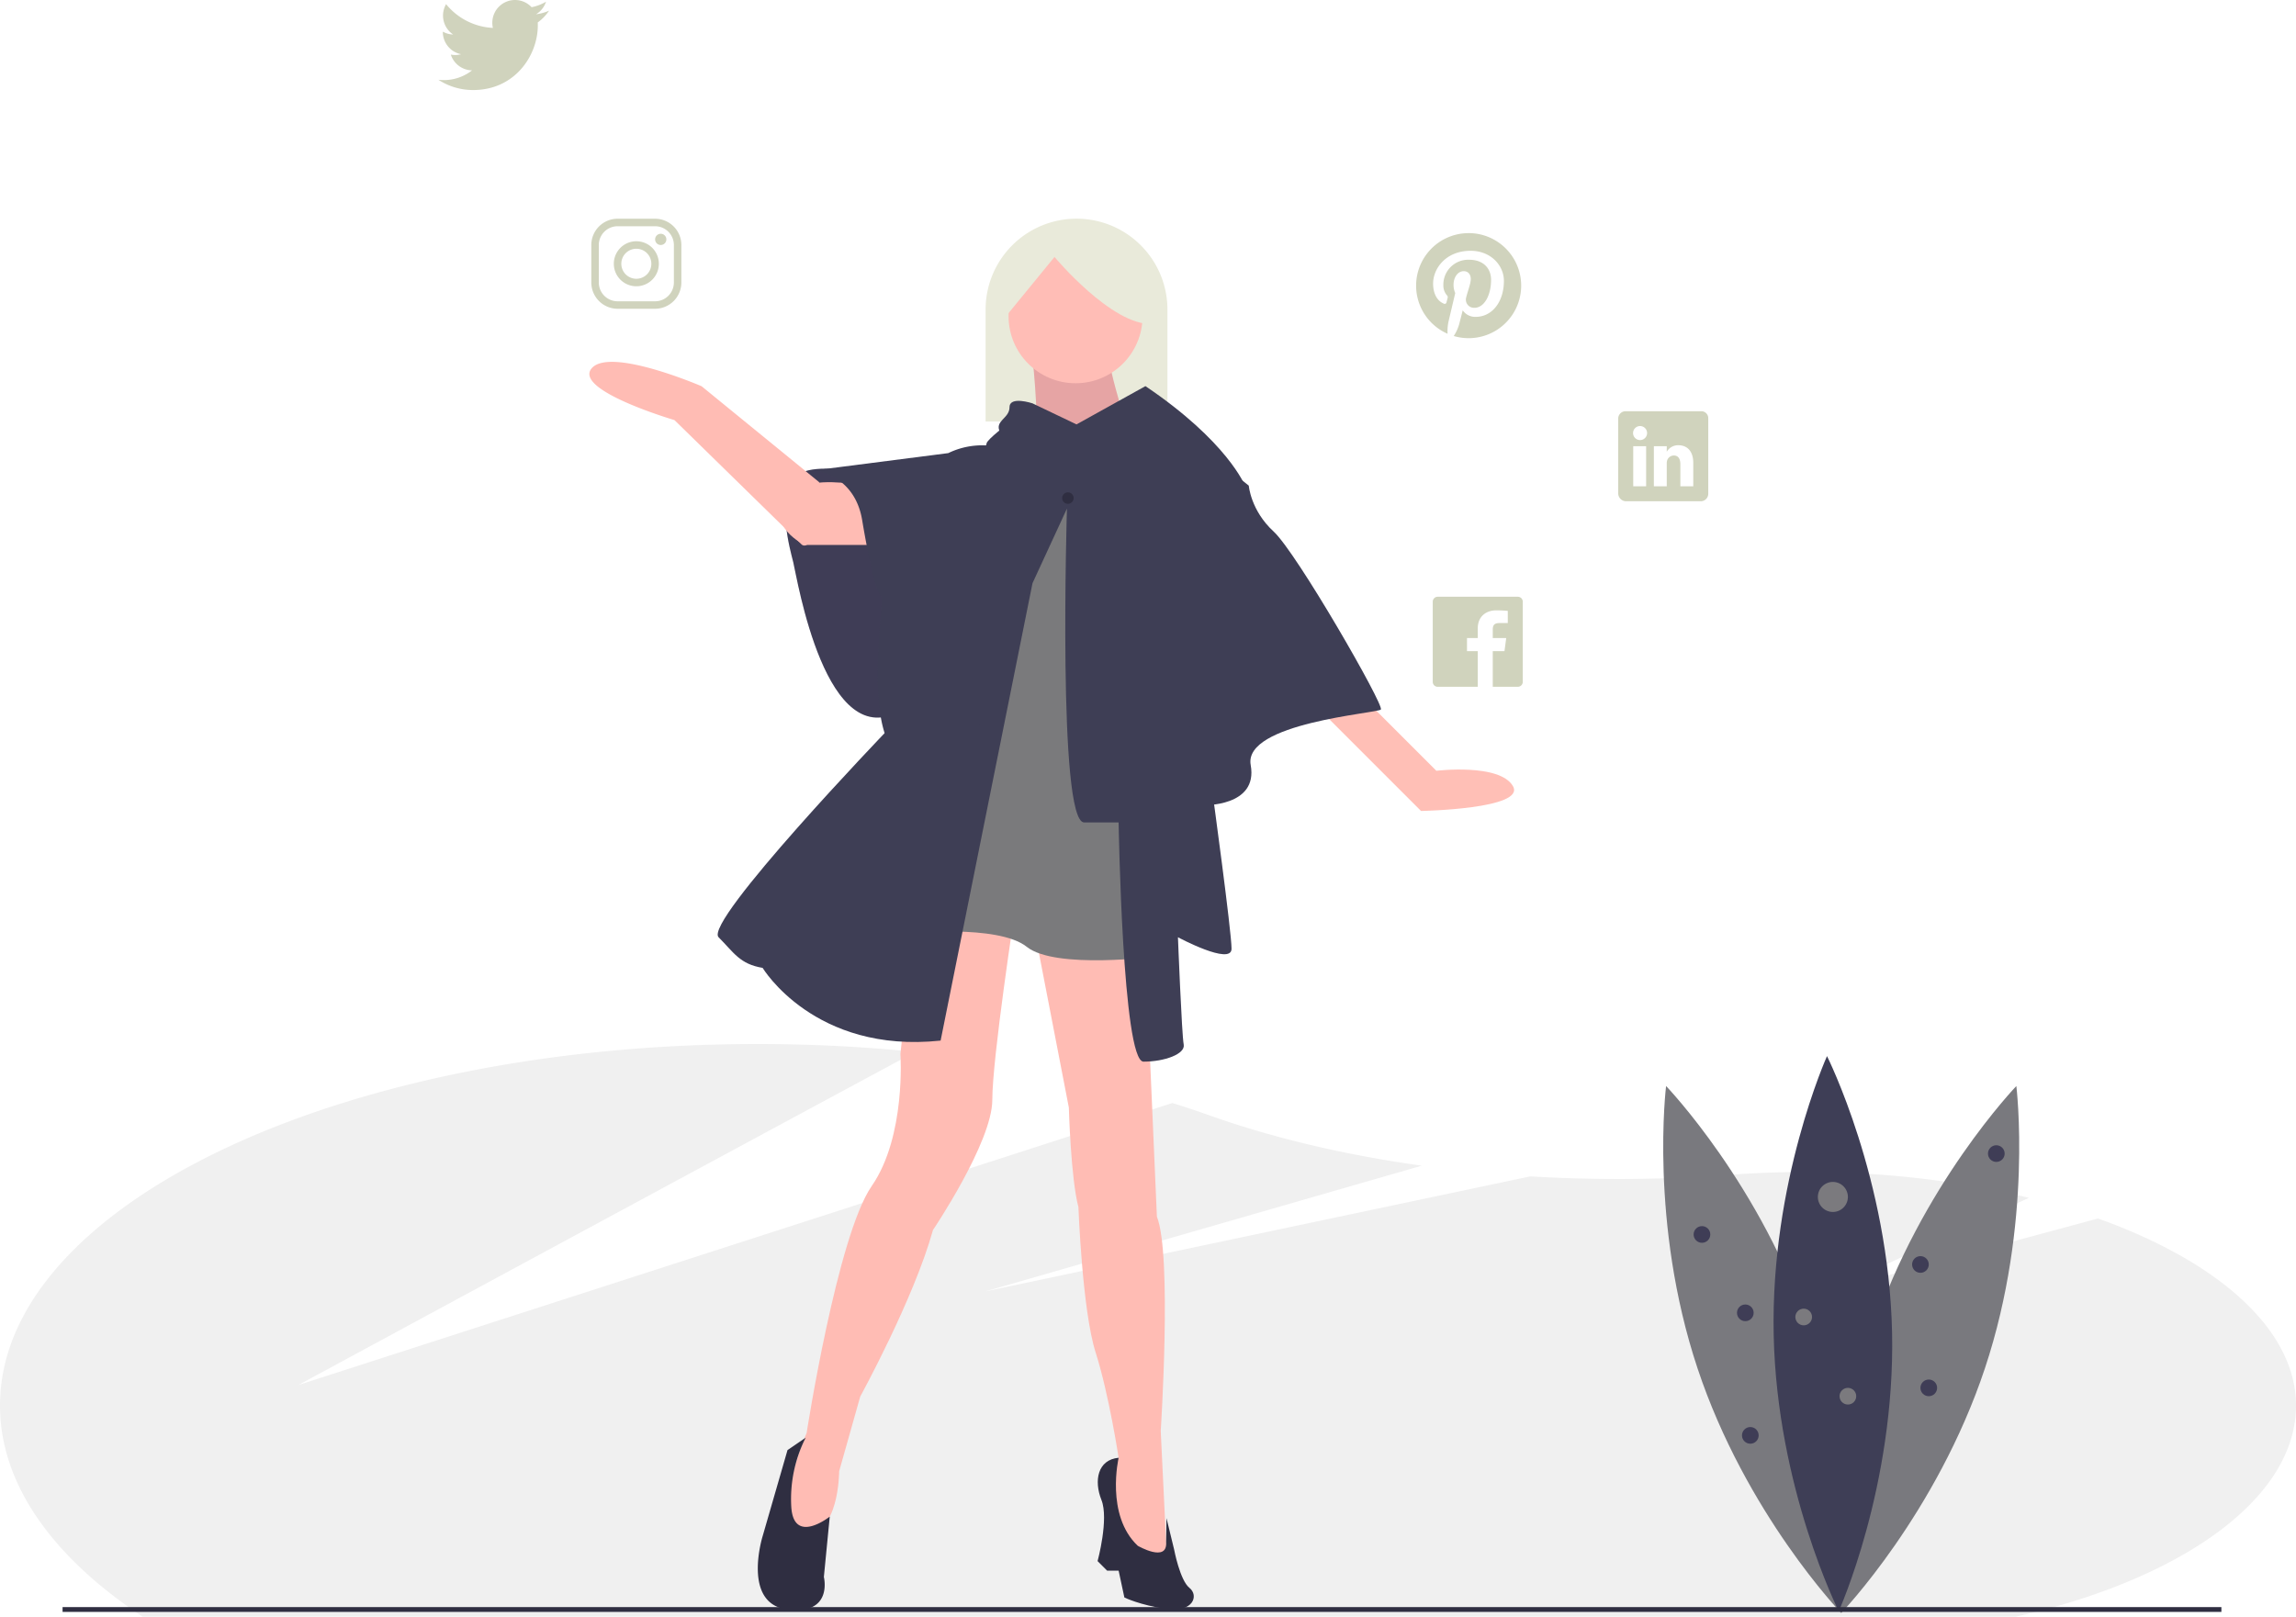 <svg xmlns="http://www.w3.org/2000/svg" width="954" height="671.88" viewBox="0 0 954 671.88">
  <g id="Prisha" transform="translate(-37 -259)">
    <g id="undraw_social_expert_07r8" transform="translate(37 259)">
      <path id="Path_1" data-name="Path 1" d="M994.726,620.444,882.764,650.713l83.254-38.852c-28.269-6.974-60.286-10.877-94.048-10.747-10.262.04-20.342.442-30.188,1.182a619.225,619.225,0,0,1-82.936.649L532.567,650.713l181.2-52.215c-31.493-4.393-61.415-11.382-88.276-20.924q-7.512-2.668-15.363-5.124L246.97,689.658S398.6,607.591,503.3,551.207a652.383,652.383,0,0,0-65.543-3.267C263.922,547.94,123,615.2,123,698.167c0,32.767,21.984,63.082,59.291,87.773H960.519c68.85-15.55,116.481-49,116.481-87.773C1077,666.52,1044.49,638.208,994.726,620.444Z" transform="translate(-123 -114.06)" fill="#f0f0f0"/>
      <path id="Path_2" data-name="Path 2" d="M875,667.137c20.093,60.471,13.036,117.249,13.036,117.249S848.4,743.122,828.31,682.651,815.273,565.4,815.273,565.4,854.907,606.667,875,667.137Z" transform="translate(-123 -114.06)" fill="#79797e"/>
      <path id="Path_3" data-name="Path 3" d="M901.072,667.137c-20.093,60.471-13.036,117.249-13.036,117.249s39.634-41.264,59.726-101.735S960.8,565.4,960.8,565.4,921.165,606.667,901.072,667.137Z" transform="translate(-123 -114.06)" fill="#79797e"/>
      <path id="Path_4" data-name="Path 4" d="M909.165,667.791c1.347,63.707-22.156,115.872-22.156,115.872s-25.686-51.125-27.033-114.832,22.156-115.872,22.156-115.872S907.818,604.084,909.165,667.791Z" transform="translate(-123 -114.06)" fill="#3e3e56"/>
      <path id="Path_29" data-name="Path 29" d="M6.237,0A6.237,6.237,0,1,1,0,6.237,6.237,6.237,0,0,1,6.237,0Z" transform="translate(755.333 491.191)" fill="#7b7a7e"/>
      <circle id="Ellipse_2" data-name="Ellipse 2" cx="3.465" cy="3.465" r="3.465" transform="translate(745.979 543.856)" fill="#7b7a7e"/>
      <circle id="Ellipse_3" data-name="Ellipse 3" cx="3.465" cy="3.465" r="3.465" transform="translate(703.708 509.555)" fill="#3f3d56"/>
      <circle id="Ellipse_4" data-name="Ellipse 4" cx="3.465" cy="3.465" r="3.465" transform="translate(826.015 475.946)" fill="#3f3d56"/>
      <circle id="Ellipse_5" data-name="Ellipse 5" cx="3.465" cy="3.465" r="3.465" transform="translate(721.725 542.124)" fill="#3f3d56"/>
      <circle id="Ellipse_6" data-name="Ellipse 6" cx="3.465" cy="3.465" r="3.465" transform="translate(794.486 522.028)" fill="#3f3d56"/>
      <circle id="Ellipse_7" data-name="Ellipse 7" cx="3.465" cy="3.465" r="3.465" transform="translate(723.804 593.056)" fill="#3f3d56"/>
      <circle id="Ellipse_8" data-name="Ellipse 8" cx="3.465" cy="3.465" r="3.465" transform="translate(797.951 573.307)" fill="#3f3d56"/>
      <circle id="Ellipse_9" data-name="Ellipse 9" cx="3.465" cy="3.465" r="3.465" transform="translate(764.342 576.772)" fill="#7b7a7e"/>
      <rect id="Rectangle_1" data-name="Rectangle 1" width="897" height="2" transform="translate(26 667.88)" fill="#2f2e41"/>
      <path id="Path_5" data-name="Path 5" d="M447.3,90.88h0a37.776,37.776,0,0,1,37.776,37.776V175.18H409.523V128.656A37.776,37.776,0,0,1,447.3,90.88Z" fill="#e9eada"/>
      <path id="Path_6" data-name="Path 6" d="M497.53,314.689S458.959,302.362,452.6,313.5s-1.591,27.835,0,34.2,13.52,81.119,45.331,61.237S497.53,314.689,497.53,314.689Z" transform="translate(-123 -114.06)" fill="#3f3d56"/>
      <path id="Path_7" data-name="Path 7" d="M497.53,314.689S458.959,302.362,452.6,313.5s-1.591,27.835,0,34.2,13.52,81.119,45.331,61.237S497.53,314.689,497.53,314.689Z" transform="translate(-123 -114.06)" fill="#3e3e55" opacity="0.1"/>
      <path id="Path_8" data-name="Path 8" d="M489.975,340.535H457.369s-16.933-7.956-7.273-20.281,45.447-1.192,45.447-1.192Z" transform="translate(-123 -114.06)" fill="#ffbcb4"/>
      <path id="Path_9" data-name="Path 9" d="M688,402.567l31.811,31.811s26.244-3.181,31.811,6.362-38.174,10.339-38.174,10.339l-45.331-45.331Z" transform="translate(-123 -114.06)" fill="#ffbfb6"/>
      <path id="Path_10" data-name="Path 10" d="M503.495,491.639l-6.362,60.441s2.386,34.2-11.929,54.875-27.04,102.591-27.04,102.591-16.7,38.969-1.591,41.355,15.11-25.449,15.11-25.449l8.748-31.016s22.268-40.559,30.221-69.19c0,0,24.654-36.583,24.654-54.079s9.544-79.528,9.544-79.528Z" transform="translate(-123 -114.06)" fill="#ffbcb4"/>
      <path id="Path_11" data-name="Path 11" d="M552.8,500.387l14.315,73.961s.8,29.425,3.976,41.355c0,0,1.591,42.945,7.158,60.441s9.543,43.74,9.543,43.74l-3.976,7.158,3.976,25.449,9.543,14.315,10.339-8.748-2.385-49.307s4.772-73.166-1.591-89.072l-3.976-91.457-.8-27.835Z" transform="translate(-123 -114.06)" fill="#ffbcb4"/>
      <path id="Path_12" data-name="Path 12" d="M528.149,322.244l-28.63,179.734s38.173-3.976,50.1,5.567,54.079,3.976,54.079,3.976l2.115-165.313-14.044-31.917-48.512-3.976Z" transform="translate(-123 -114.06)" fill="#7a7a7c"/>
      <path id="Path_13" data-name="Path 13" d="M552.007,262.6s3.976,36.583,0,40.559,42.945,0,42.945,0-12.724-38.173-11.134-42.945S552.007,262.6,552.007,262.6Z" transform="translate(-123 -114.06)" fill="#ffb6b6"/>
      <path id="Path_14" data-name="Path 14" d="M552.007,262.6s3.976,36.583,0,40.559,42.945,0,42.945,0-12.724-38.173-11.134-42.945S552.007,262.6,552.007,262.6Z" transform="translate(-123 -114.06)" opacity="0.1"/>
      <path id="Path_15" data-name="Path 15" d="M570.3,290.433l-18.292-8.748s-9.543-3.181-9.543,1.591-6.362,5.567-3.976,10.339,18.292,21.473,76.347,16.7c0,0,11.929-3.976,25.449,5.567,0,0-7.158-18.292-41.355-41.355Z" transform="translate(-123 -114.06)" fill="#3e3e55"/>
      <path id="Path_16" data-name="Path 16" d="M542.464,289.637s-9.543,7.158-9.543,8.748-41.355,119.293-41.355,119.293-76.347,79.528-69.985,85.89,8.748,11.134,18.292,12.724c0,0,21.473,35.788,73.961,30.221l38.174-190.072,14.315-31.016s-3.976,130.426,7.158,130.426h14.315s1.591,99.41,10.339,99.41,17.5-3.181,16.7-7.158-2.386-44.536-2.386-44.536,22.268,11.929,22.268,4.772-7.953-65.213-7.953-65.213l-4.772-138.379L603.7,292.023Z" transform="translate(-123 -114.06)" fill="#3e3e55"/>
      <path id="Path_17" data-name="Path 17" d="M536.9,299.181h-3.976a32.19,32.19,0,0,0-15.906,3.181l-55.67,7.158s16.7,1.591,19.882,20.677,6.362,31.016,7.953,31.811-8.748,59.646,9.543,67.6,31.016-6.362,35.788-27.835,21.473-93.843,21.473-93.843Z" transform="translate(-123 -114.06)" fill="#3e3e55"/>
      <path id="Path_18" data-name="Path 18" d="M625.969,303.157l15.906,12.724s.8,10.339,10.339,19.087,46.126,72.371,44.536,73.961-57.26,5.567-54.079,23.063-19.882,16.7-19.882,16.7L602.11,323.835Z" transform="translate(-123 -114.06)" fill="#3e3e55"/>
      <path id="Path_19" data-name="Path 19" d="M456.021,340.287l-52.775-51.644s-41.985-12.344-34.455-21.458,45.732,7.389,45.732,7.389l48.862,39.884-4.465,24.9a1.722,1.722,0,0,1-2.9.927Z" transform="translate(-123 -114.06)" fill="#ffbcb4"/>
      <path id="Path_20" data-name="Path 20" d="M450.211,716.7l-10.339,35.788s-8.748,28.063,10.339,30.449,15.11-13.52,15.11-13.52l2.445-25.089s-14.825,11.814-15.965-3.769a56.5,56.5,0,0,1,5.965-29.028Z" transform="translate(-123 -114.06)" fill="#2f2e41"/>
      <path id="Path_21" data-name="Path 21" d="M590.181,777.941,587.8,766.807h-4.772l-3.976-3.976s4.772-17.5,1.591-25.449-1.591-16.7,7.158-17.5c0,0-5.567,23.859,7.953,36.583,0,0,12.419,7.209,11.776-1.565l.153-9.923,3.181,13.078s2.386,12.724,6.362,15.906,1.591,10.339-9.543,8.748S590.181,777.941,590.181,777.941Z" transform="translate(-123 -114.06)" fill="#2f2e41"/>
      <circle id="Ellipse_10" data-name="Ellipse 10" cx="2.386" cy="2.386" r="2.386" transform="translate(441.334 204.605)" fill="#2f2e41"/>
      <circle id="Ellipse_11" data-name="Ellipse 11" cx="27.835" cy="27.835" r="27.835" transform="translate(419.066 103.604)" fill="#ffbdb6"/>
      <path id="Path_22" data-name="Path 22" d="M539.68,247.09l21.473-26.245s23.859,28.63,40.559,27.835l3.181-16.7-15.906-15.906L569.106,211.3l-19.087,3.976-15.711,15.933Z" transform="translate(-123 -114.06)" fill="#e9eada"/>
      <path id="Path_23" data-name="Path 23" d="M733.231,210.942a21.83,21.83,0,0,0-8.76,41.824,19.327,19.327,0,0,1,.38-5.009c.419-1.774,2.807-11.9,2.807-11.9a8.335,8.335,0,0,1-.7-3.45c0-3.235,1.871-5.652,4.21-5.652,1.988,0,2.943,1.491,2.943,3.274,0,2-1.277,4.98-1.929,7.747a3.375,3.375,0,0,0,3.45,4.2c4.132,0,6.919-5.311,6.919-11.606,0-4.785-3.225-8.361-9.082-8.361a10.343,10.343,0,0,0-10.748,10.456,6.292,6.292,0,0,0,1.442,4.278,1.067,1.067,0,0,1,.312,1.218c-.107.4-.341,1.364-.448,1.754a.75.75,0,0,1-1.091.546c-3.05-1.247-4.473-4.58-4.473-8.341,0-6.2,5.233-13.633,15.6-13.633,8.332,0,13.818,6.032,13.818,12.5,0,8.566-4.765,14.958-11.781,14.958a6.264,6.264,0,0,1-5.33-2.719s-1.267,5.028-1.54,6a18.142,18.142,0,0,1-2.193,4.677,21.832,21.832,0,1,0,6.2-42.769Z" transform="translate(-123 -114.06)" fill="#d0d3bd"/>
      <path id="Path_24" data-name="Path 24" d="M351.143,118.494a19.075,19.075,0,0,1-5.418,1.491,9.467,9.467,0,0,0,4.151-5.223,18.747,18.747,0,0,1-5.993,2.29,9.432,9.432,0,0,0-16.322,6.451,9.238,9.238,0,0,0,.244,2.154,26.737,26.737,0,0,1-19.451-9.871,9.453,9.453,0,0,0,2.933,12.61,9.215,9.215,0,0,1-4.287-1.18v.117a9.443,9.443,0,0,0,7.574,9.258,9.5,9.5,0,0,1-2.487.331,8.9,8.9,0,0,1-1.774-.175,9.449,9.449,0,0,0,8.819,6.558,18.916,18.916,0,0,1-11.723,4.044,19.122,19.122,0,0,1-2.251-.136,26.371,26.371,0,0,0,14.442,4.268c17.375,0,26.866-14.393,26.866-26.876,0-.409-.01-.819-.029-1.218A19.2,19.2,0,0,0,351.143,118.494Z" transform="translate(-123 -114.06)" fill="#d0d3bd"/>
      <path id="Path_25" data-name="Path 25" d="M753.665,362.06H720.377a2.067,2.067,0,0,0-2.066,2.066v33.288a2.067,2.067,0,0,0,2.066,2.066h16.644V384.668h-4.473v-5.457h4.473v-4.034c0-4.833,3.352-7.464,7.669-7.464,2.066,0,4.288.156,4.8.224v5.048h-3.439c-2.348,0-2.8,1.111-2.8,2.748v3.479h5.593l-.731,5.457h-4.863V399.48h10.407a2.067,2.067,0,0,0,2.066-2.066V364.126a2.067,2.067,0,0,0-2.067-2.066Z" transform="translate(-123 -114.06)" fill="#d0d3bd"/>
      <path id="Path_26" data-name="Path 26" d="M395.2,208.081a7.819,7.819,0,0,1,7.8,7.8v15.591a7.819,7.819,0,0,1-7.8,7.8H379.605a7.819,7.819,0,0,1-7.8-7.8V215.877a7.819,7.819,0,0,1,7.8-7.8H395.2m0-3.118H379.605a10.946,10.946,0,0,0-10.914,10.914v15.591a10.946,10.946,0,0,0,10.914,10.914H395.2a10.946,10.946,0,0,0,10.914-10.914V215.877A10.946,10.946,0,0,0,395.2,204.963Z" transform="translate(-123 -114.06)" fill="#d0d3bd"/>
      <path id="Path_27" data-name="Path 27" d="M397.535,215.877a2.333,2.333,0,1,1,1.655-.683A2.339,2.339,0,0,1,397.535,215.877ZM387.4,217.436a6.237,6.237,0,1,1-6.237,6.237,6.237,6.237,0,0,1,6.237-6.237m0-3.118a9.355,9.355,0,1,0,9.355,9.355,9.355,9.355,0,0,0-9.355-9.355Z" transform="translate(-123 -114.06)" fill="#d0d3bd"/>
      <path id="Path_28" data-name="Path 28" d="M829.8,284.963H798.577a3.052,3.052,0,0,0-3.2,2.914v31.29a3.292,3.292,0,0,0,3.2,3.206h31.212a3.125,3.125,0,0,0,3-3.206v-31.29a2.869,2.869,0,0,0-2.992-2.914Zm-22.822,31.183h-5.36V299.482h5.36Zm-2.495-19.2h-.039a2.914,2.914,0,1,1,.039,0Zm22.081,19.2H821.2v-9.111c0-2.183-.78-3.674-2.719-3.674a2.932,2.932,0,0,0-2.748,1.978,3.608,3.608,0,0,0-.185,1.316v9.491h-5.36V299.482h5.36V301.8a5.425,5.425,0,0,1,4.833-2.709c3.518,0,6.178,2.319,6.178,7.318Z" transform="translate(-123 -114.06)" fill="#d0d3bd"/>
    </g>
  </g>
</svg>